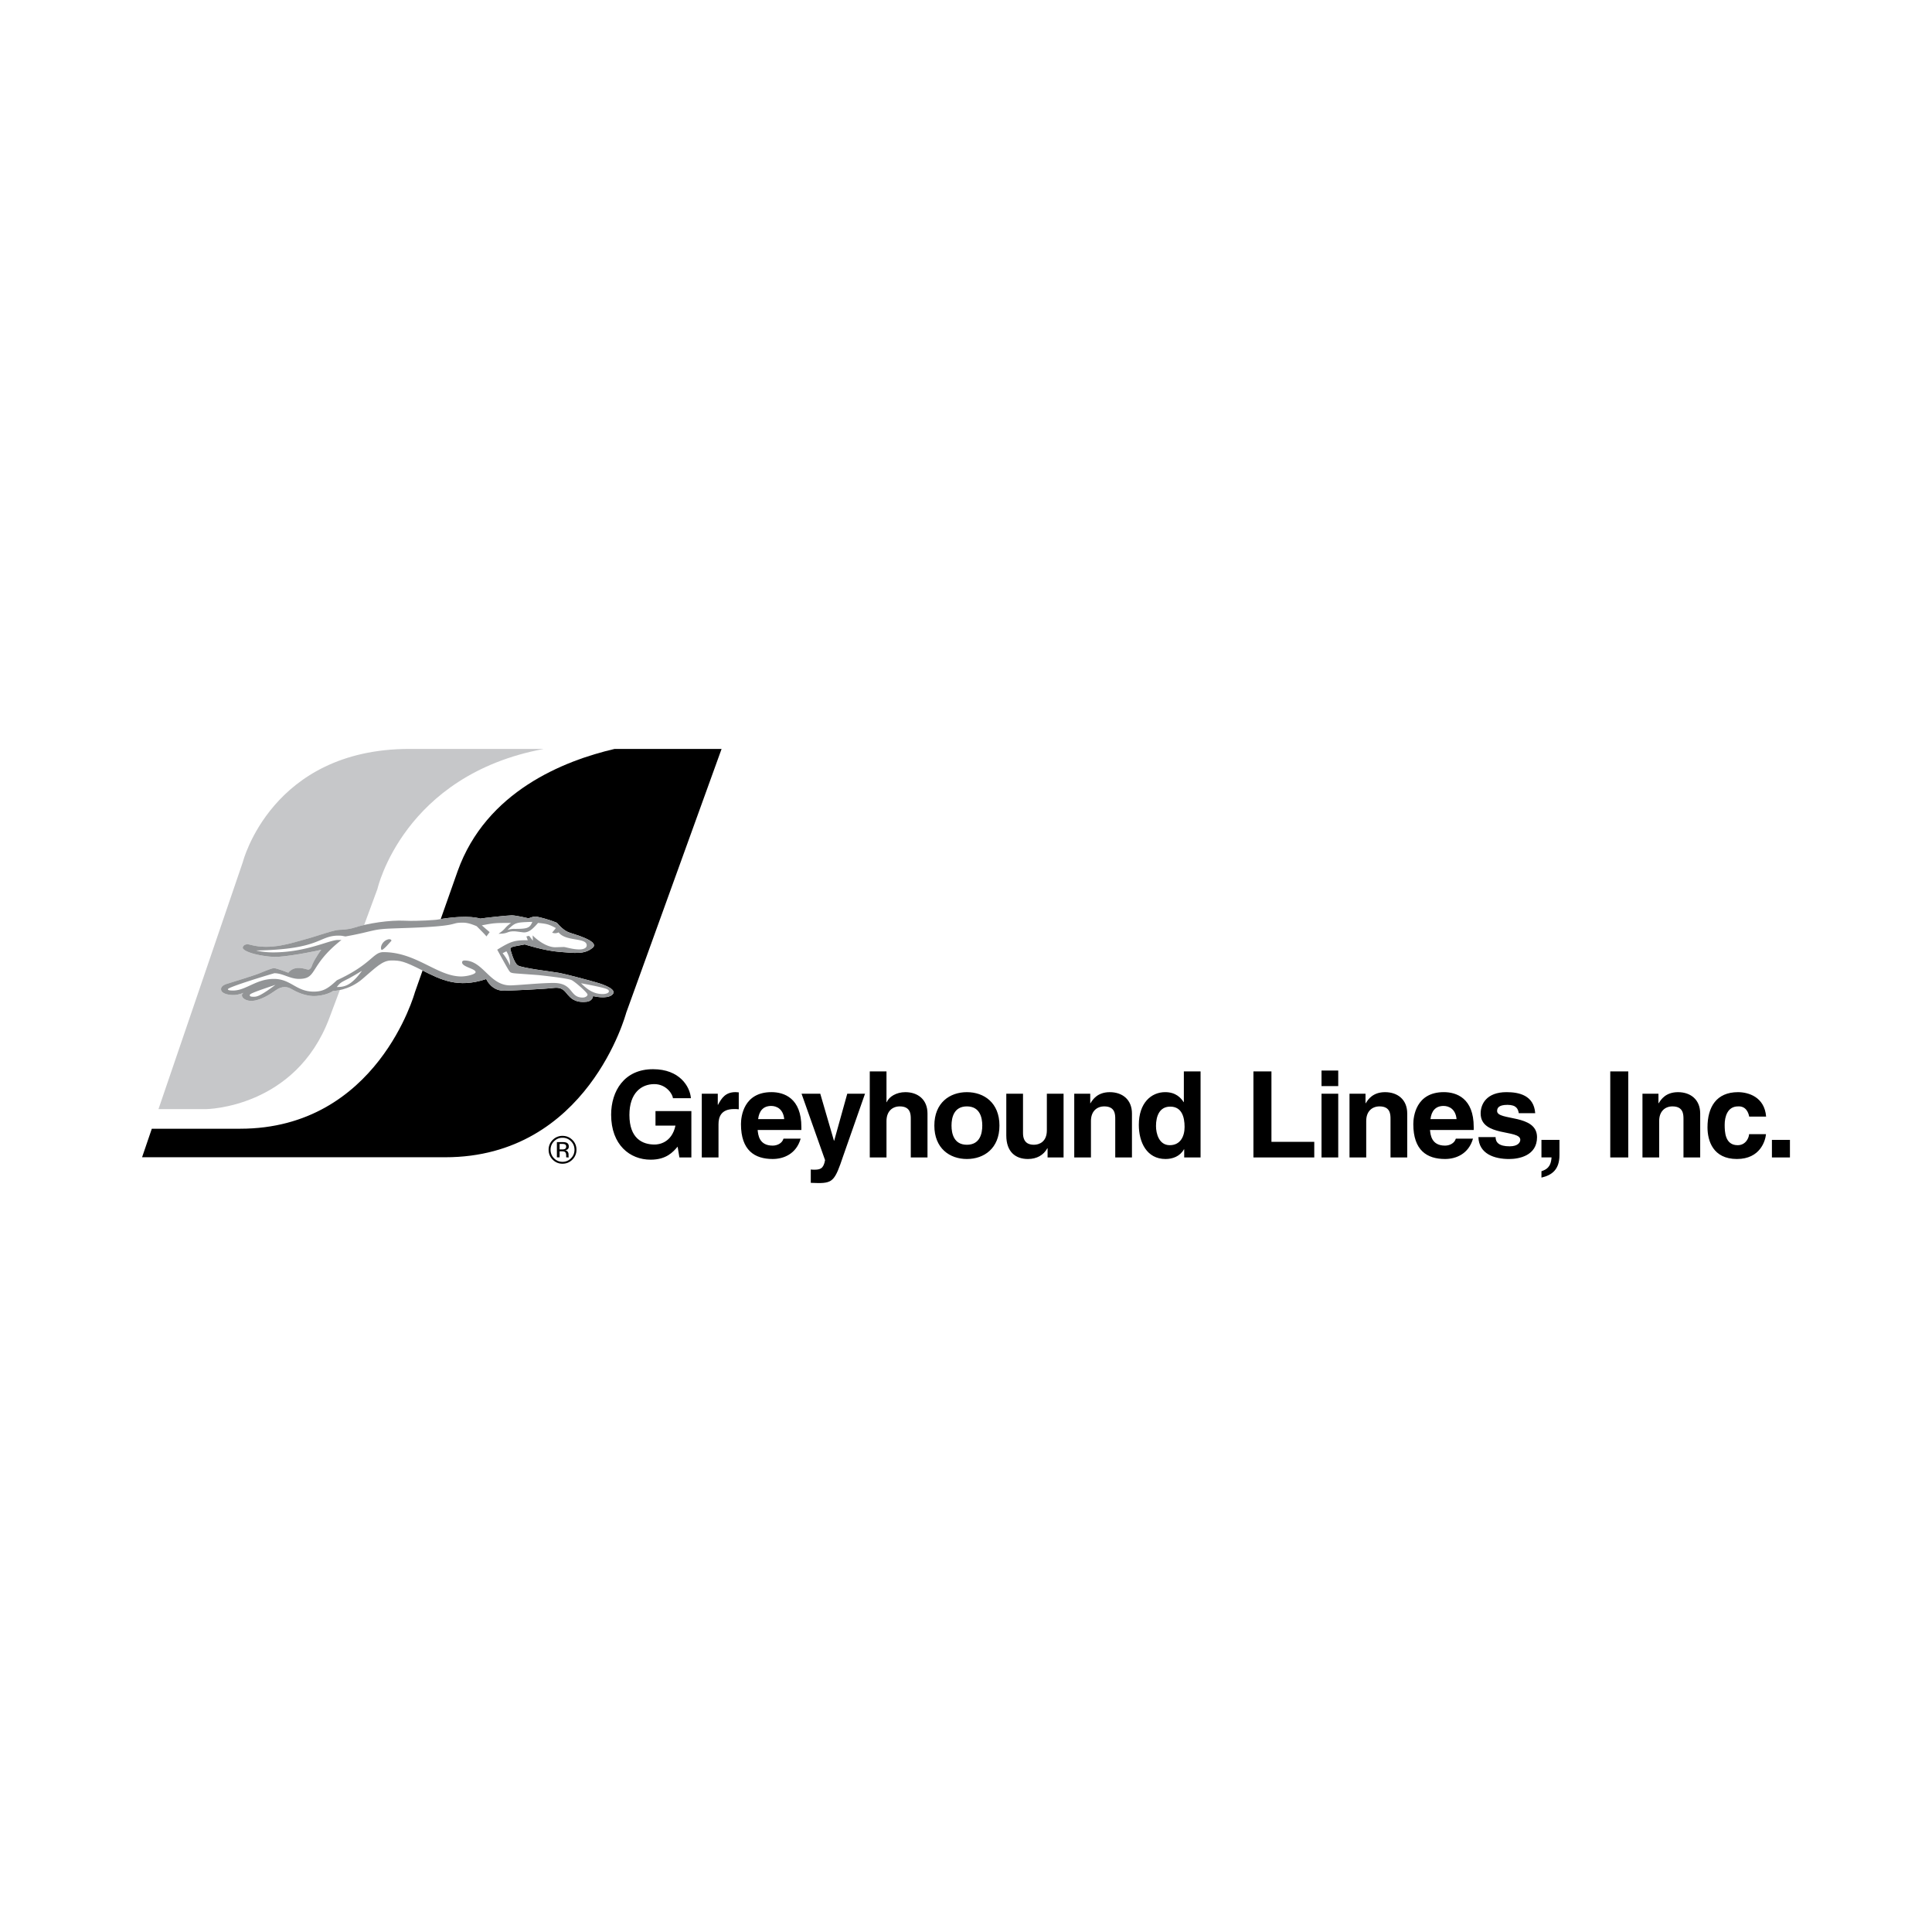 <svg xmlns="http://www.w3.org/2000/svg" width="2500" height="2500" viewBox="0 0 192.756 192.756"><g fill-rule="evenodd" clip-rule="evenodd"><path fill="#fff" d="M0 0h192.756v192.756H0V0z"/><path d="M32.853 101.584l1.053-2.805c-.406.086-.672.088-.672.088s-.522.406-1.636.5c-1.114.094-2.124-.465-2.53-.697-.406-.23-.917-.324-1.566.141-.65.463-1.335.857-2.042 1.01-.708.15-1.207-.141-1.3-.406-.093-.268.163-.371.163-.371s-.476.209-.929.23c-.453.023-1.276-.092-1.334-.521s.476-.568.801-.662c.325-.092 2.553-.801 2.913-.939.36-.139 1.288-.557 1.567-.557.278 0 1.427.453 1.427.453.627-.778 1.613-.385 1.938-.314s.464-.51.464-.51c.278-.65.882-1.462.882-1.462-.093.046-2.785.604-4.224.696s-3.76-.487-3.598-.952c.163-.464.79-.232.79-.232 2.042.534 4.062-.186 5.431-.557 1.369-.371 2.854-.951 3.481-.951s1.253-.163 1.253-.163c.354-.116.742-.219 1.145-.312.913-2.462 1.328-3.604 1.328-3.604S40.22 77.334 54.26 74.72H40.858c-13.787 0-16.634 11.297-16.634 11.297l-8.412 24.639h4.765c.001 0 8.896-.09 12.276-9.072z" fill="#c6c7c9"/><path d="M61.32 74.72c-5.055 1.172-12.815 4.238-15.658 12.186l-1.689 4.787c2.872-.463 3.93-.043 3.93-.043.417-.069 2.715-.325 3.157-.325.44 0 1.694.301 1.694.301.348-.186.719-.186.719-.186 1.183.232 2.089.627 2.089.627.673.789 1.067.905 1.299.998.232.093 3.087.835 2.251 1.509-.835.673-1.764.51-3.296.395-1.532-.116-3.458-.743-3.458-.743s-.487.093-.998.186c-.51.093-.441.279-.441.279s.325 1.347.743 1.624c.417.279 3.435.627 4.085.744.65.115 2.75.672 3.725.951.975.277 2.158.766 1.602 1.242-.557.475-1.903.127-1.903.127-.07.533-.65.568-.65.568-1.195.127-1.613-.418-1.88-.707-.267-.291-.487-.789-1.416-.674-.929.115-3.574.232-4.863.279-1.288.045-1.787-1.045-1.833-1.127-.046-.08-.069-.023-.069-.023-2.772.914-4.476.055-6.299-.869l-.768 2.178s-3.736 13.609-17.435 13.609h-8.812l-.972 2.846h30.243c14.232 0 18.057-14.41 18.057-14.41l9.518-26.329H61.32zM65.398 110.854h3.58v4.625h-1.193l-.179-1.076c-.453.525-1.109 1.299-2.694 1.299-2.068 0-3.939-1.477-3.939-4.49 0-2.336 1.299-4.549 4.189-4.537 2.631 0 3.674 1.713 3.77 2.893h-1.797c0-.334-.61-1.406-1.857-1.406-1.289 0-2.481.881-2.481 3.076 0 2.342 1.289 2.953 2.518 2.953.395 0 1.707-.156 2.077-1.891h-1.993v-1.446h-.001zM70.017 109.119h1.596v1.105h.024c.347-.643.73-1.262 1.747-1.262.108 0 .215.012.323.023v1.689c-.144-.023-.323-.023-.479-.023-1.304 0-1.543.812-1.543 1.518v3.309h-1.668v-6.359zM78.169 113.605c-.132.455-.612.693-1.08.693-1.354 0-1.45-1.076-1.498-1.557h4.362v-.299c0-2.881-1.725-3.479-2.983-3.479-2.781 0-3.043 2.432-3.043 3.191 0 2.621 1.368 3.479 3.163 3.479 1.091 0 2.353-.5 2.792-2.029h-1.713v.001zM84.112 115.373c-.79 2.354-1.006 2.662-2.466 2.662-.228 0-.515-.012-.754-.023v-1.334c.072.012.179.023.323.023.611 0 .946-.084 1.102-.957l-2.347-6.625h1.868l1.365 4.688h.024l1.305-4.688h1.772l-2.192 6.254zM92.536 115.479h-1.667v-3.846c0-.463-.024-1.248-1.097-1.248-.748 0-1.327.5-1.327 1.463v3.631h-1.668v-8.584h1.668v3.068h.024c.217-.529.941-.998 1.857-.998 1.245 0 2.21.734 2.21 2.133v4.381zM99.715 112.299c0-2.275-1.535-3.334-3.248-3.334-1.713 0-3.247 1.059-3.247 3.334s1.534 3.334 3.247 3.334c1.713 0 3.248-1.059 3.248-3.334zM106.113 115.479h-1.596v-.916h-.023c-.383.686-1.053 1.07-1.938 1.07-1.252 0-2.158-.723-2.158-2.348v-4.166h1.668v3.928c0 .975.574 1.166 1.088 1.166.551 0 1.291-.309 1.291-1.439v-3.654h1.668v6.359zM112.936 115.479h-1.668v-3.846c0-.463-.023-1.248-1.096-1.248-.748 0-1.328.5-1.328 1.449v3.645h-1.666v-6.359h1.596v.951h.023c.229-.383.711-1.105 1.93-1.105 1.244 0 2.209.734 2.209 2.133v4.38zM119.781 106.895h-1.668v3.061h-.023c-.264-.406-.764-.992-1.838-.992-1.395 0-2.631 1.074-2.631 3.262 0 1.734.785 3.408 2.666 3.408.693 0 1.432-.252 1.838-.969h.023v.814h1.633v-8.584zM126.852 113.922h4.273v1.557h-6.07v-8.584h1.797v7.027zM133.516 109.119v6.36h-1.668v-6.36h1.668zM133.516 108.361h-1.668v-1.554h1.668v1.554zM140.4 115.479h-1.668v-3.846c0-.463-.023-1.248-1.096-1.248-.748 0-1.328.5-1.328 1.449v3.645h-1.668v-6.359h1.598v.951h.023c.229-.383.711-1.105 1.93-1.105 1.244 0 2.209.734 2.209 2.133v4.38zM145.248 113.605c-.131.455-.611.693-1.078.693-1.355 0-1.451-1.076-1.498-1.557h4.361v-.299c0-2.881-1.725-3.479-2.982-3.479-2.783 0-3.045 2.432-3.045 3.191 0 2.621 1.369 3.479 3.164 3.479 1.092 0 2.352-.5 2.791-2.029h-1.713v.001zM151.529 111.061c-.072-.402-.217-.83-1.131-.83-.91 0-1.031.344-1.031.617 0 1 3.982.273 3.982 2.609 0 1.842-1.787 2.178-2.787 2.178-1.455 0-3.014-.502-3.061-2.189h1.713c0 .531.336.922 1.4.922.863 0 1.066-.414 1.066-.65 0-1.055-3.955-.26-3.955-2.631 0-.928.586-2.123 2.578-2.123 1.248 0 2.734.311 2.865 2.098h-1.639v-.001zM155.588 115.236c0 1.473-.768 2.012-1.785 2.25h-.012v-.633c.455-.156.945-.371 1.006-1.377h-1.006v-1.752h1.797v1.512zM162.453 115.479h-1.797v-8.584h1.797v8.584zM169.629 115.479h-1.668v-3.846c0-.463-.025-1.248-1.098-1.248-.748 0-1.326.5-1.326 1.449v3.645h-1.668v-6.359h1.596v.951h.023c.23-.383.711-1.105 1.93-1.105 1.246 0 2.211.734 2.211 2.133v4.38zM176.193 113.154c-.059.652-.57 2.479-2.9 2.479-2.389 0-2.936-1.826-2.936-3.152 0-2.037.893-3.516 3.043-3.516 1.008 0 2.65.457 2.805 2.438h-1.689c-.072-.414-.336-1.066-1.115-1.018-1.055 0-1.33 1.041-1.33 1.822 0 .688.023 2.049 1.295 2.049.85 0 1.139-.805 1.139-1.102h1.688zM178.582 115.477h-1.797v-1.752h1.797v1.752z"/><path d="M75.639 111.654c.096-.822.516-1.314 1.307-1.314.54 0 1.199.305 1.295 1.314h-2.602zM98.002 112.299c0 .803-.24 1.914-1.535 1.914s-1.534-1.111-1.534-1.914c0-.805.24-1.914 1.534-1.914s1.535 1.109 1.535 1.914zM115.334 112.344c0-.998.357-1.936 1.42-1.936 1.145 0 1.432 1.021 1.432 2.031 0 .938-.418 1.816-1.48 1.816-1.075.001-1.372-1.163-1.372-1.911zM142.719 111.654c.096-.822.516-1.314 1.307-1.314.539 0 1.199.305 1.295 1.314h-2.602z" fill="#fff"/><path d="M31.168 96.223s-.14.58-.464.51-1.311-.464-1.938.314c0 0-1.149-.453-1.427-.453-.279 0-1.207.418-1.567.557-.359.139-2.588.848-2.913.939-.325.094-.859.232-.801.662s.882.545 1.334.521c.453-.021.929-.23.929-.23s-.256.104-.163.371c.093.266.592.557 1.3.406.708-.152 1.392-.547 2.042-1.01.649-.465 1.16-.371 1.566-.141.406.232 1.416.791 2.53.697 1.114-.094 1.636-.5 1.636-.5s1.543-.01 2.913-1.184c1.37-1.172 2.008-1.856 2.901-1.856s1.253.058 3.087.987c1.833.928 3.54 1.799 6.325.881 0 0 .023-.057.069.023.047.082.545 1.172 1.833 1.127 1.289-.047 3.934-.164 4.863-.279.928-.115 1.148.383 1.416.674.267.289.685.834 1.88.707 0 0 .58-.035.65-.568 0 0 1.346.348 1.903-.127.557-.477-.627-.965-1.602-1.242-.975-.279-3.075-.836-3.725-.951-.65-.117-3.667-.465-4.085-.744-.417-.277-.743-1.624-.743-1.624s-.069-.186.441-.279c.511-.093.998-.186.998-.186s1.926.627 3.458.743c1.532.116 2.46.278 3.296-.395.835-.674-2.019-1.416-2.251-1.509-.232-.093-.626-.209-1.299-.998 0 0-.905-.395-2.089-.627 0 0-.372 0-.719.186 0 0-1.254-.301-1.694-.301-.441 0-2.739.255-3.157.325 0 0-1.161-.464-4.364.116 0 0-1.764.162-3.18.093-1.416-.07-3.62.232-5.176.743 0 0-.626.163-1.253.163s-2.112.58-3.481.951c-1.369.372-3.389 1.091-5.431.557 0 0-.627-.232-.79.232-.163.465 2.159 1.045 3.598.952s4.131-.65 4.224-.696c.002 0-.601.813-.88 1.463z" fill="#929496"/><path d="M60.748 98.906c0 .162-.27.27-.62.27-.891 0-1.511-.432-2.158-1.078 2.562.484 2.778.591 2.778.808zM25.298 99.445c-.324 0-.378-.055-.378-.162s.135-.217 2.562-1.025c-1.564 1.16-1.86 1.187-2.184 1.187zM34.819 97.611l.624-.354.671-.402c-1.106 1.537-1.807 1.619-2.509 1.619.352-.431.352-.431 1.214-.863zM50.523 94.912c.273.439.385.888.351 1.403a4.924 4.924 0 0 0-.728-1.214l.377-.189z" fill="#fff"/><path d="M34.472 93.43c1.646-.296 2.104-.458 2.887-.621.782-.162 1.538-.162 2.94-.216 5.854-.188 4.479-.539 5.854-.539.405 0 .755.081 1.403.351.89.89.944.971.971 1.025l.324-.431-.782-.675c1.241-.243 1.349-.243 2.914-.243-.729.54-.458.54-1.241 1.079.998 0 .783-.243 1.538-.243.243 0 .836.108.999.108.485 0 .836-.297 1.403-.944.863.081 1.079.135 1.78.512l-.377.459a.786.786 0 0 0 .647-.027c.728.944 2.805.485 2.805 1.295 0 .243-.27.404-.729.404-.701 0-1.375-.243-1.564-.243l-.836.027c-.999 0-2.051-.944-2.267-1.187l.025.501c.002.035 0 .036-.021.008a10.238 10.238 0 0 0-.354-.455 2.115 2.115 0 0 0-.27.054c.004.031.135.378.135.378-1.268 0-1.619.054-3.048.944 1.241 2.266 1.241 2.238 1.403 2.293.243.08.243.055 2.725.242.243.027 2.779.297 3.264.486.297.107 1.619 1.268 1.619 1.457 0 .162-.243.297-.485.297-1.349 0-.891-1.457-2.914-1.457-1.321 0-3.642.242-4.316.242-2.078 0-2.698-2.482-4.559-2.482-.135 0-.243.054-.243.189 0 .459 1.349.621 1.349.971 0 .217-.89.432-1.43.432-2.401 0-4.478-2.427-7.77-2.427-1.052 0-1.133 1.187-4.64 2.806-.89.836-1.375 1.133-2.32 1.133-1.753 0-2.266-1.268-3.965-1.268-1.781 0-2.779 1.16-4.074 1.16-.432 0-.513-.055-.513-.137 0-.215 4.586-1.59 4.64-1.59.836 0 1.538.566 2.455.566 1.888 0 .944-1.296 4.235-3.885h-.351c-.863 0-3.157 1.241-6.502 1.241a7.52 7.52 0 0 1-1.672-.189c6.478-.107 6.207-1.474 8.206-1.483.401-.001.402.035.722.082z" fill="#fff"/><path d="M53.111 91.974c-.243.647-.566.701-1.753.701a2.03 2.03 0 0 0-.729.108c.809-.756.809-.756 2.482-.809z" fill="#fff"/><path d="M39.06 93.855s-.035-.267-.464-.093c-.429.174-.68.688-.557.975.104.243 1.055-.952 1.021-.882z" fill="#929496"/><path d="M57.107 113.73c-.271-.27-.6-.404-.984-.404a1.34 1.34 0 0 0-.979.404 1.337 1.337 0 0 0-.407.98c0 .387.134.715.403.986.27.271.597.408.982.408s.713-.137.984-.408a1.35 1.35 0 0 0 .407-.986 1.33 1.33 0 0 0-.406-.98z"/><path d="M56.969 113.865c.232.232.348.516.348.846 0 .334-.116.617-.348.852-.232.234-.515.352-.846.352s-.614-.117-.846-.352a1.171 1.171 0 0 1-.346-.852c0-.33.116-.613.348-.846.234-.234.515-.352.844-.352.331.001.613.118.846.352z" fill="#fff"/><path d="M55.563 115.471h.269v-.604h.212c.143 0 .242.018.299.051.096.057.144.172.144.35v.121l.005.049.004.018.003.016h.252l-.01-.02a.25.25 0 0 1-.013-.08 1.528 1.528 0 0 1-.004-.113v-.111a.415.415 0 0 0-.083-.236.369.369 0 0 0-.263-.15.588.588 0 0 0 .222-.074c.1-.064.149-.164.149-.301 0-.191-.079-.32-.236-.385-.088-.037-.228-.055-.417-.055h-.534v1.524h.001z"/><path d="M56.33 114.646a.726.726 0 0 1-.256.033h-.242v-.553h.229c.148 0 .257.02.324.057.067.039.102.113.102.225 0 .117-.053.197-.157.238z" fill="#fff"/></g></svg>